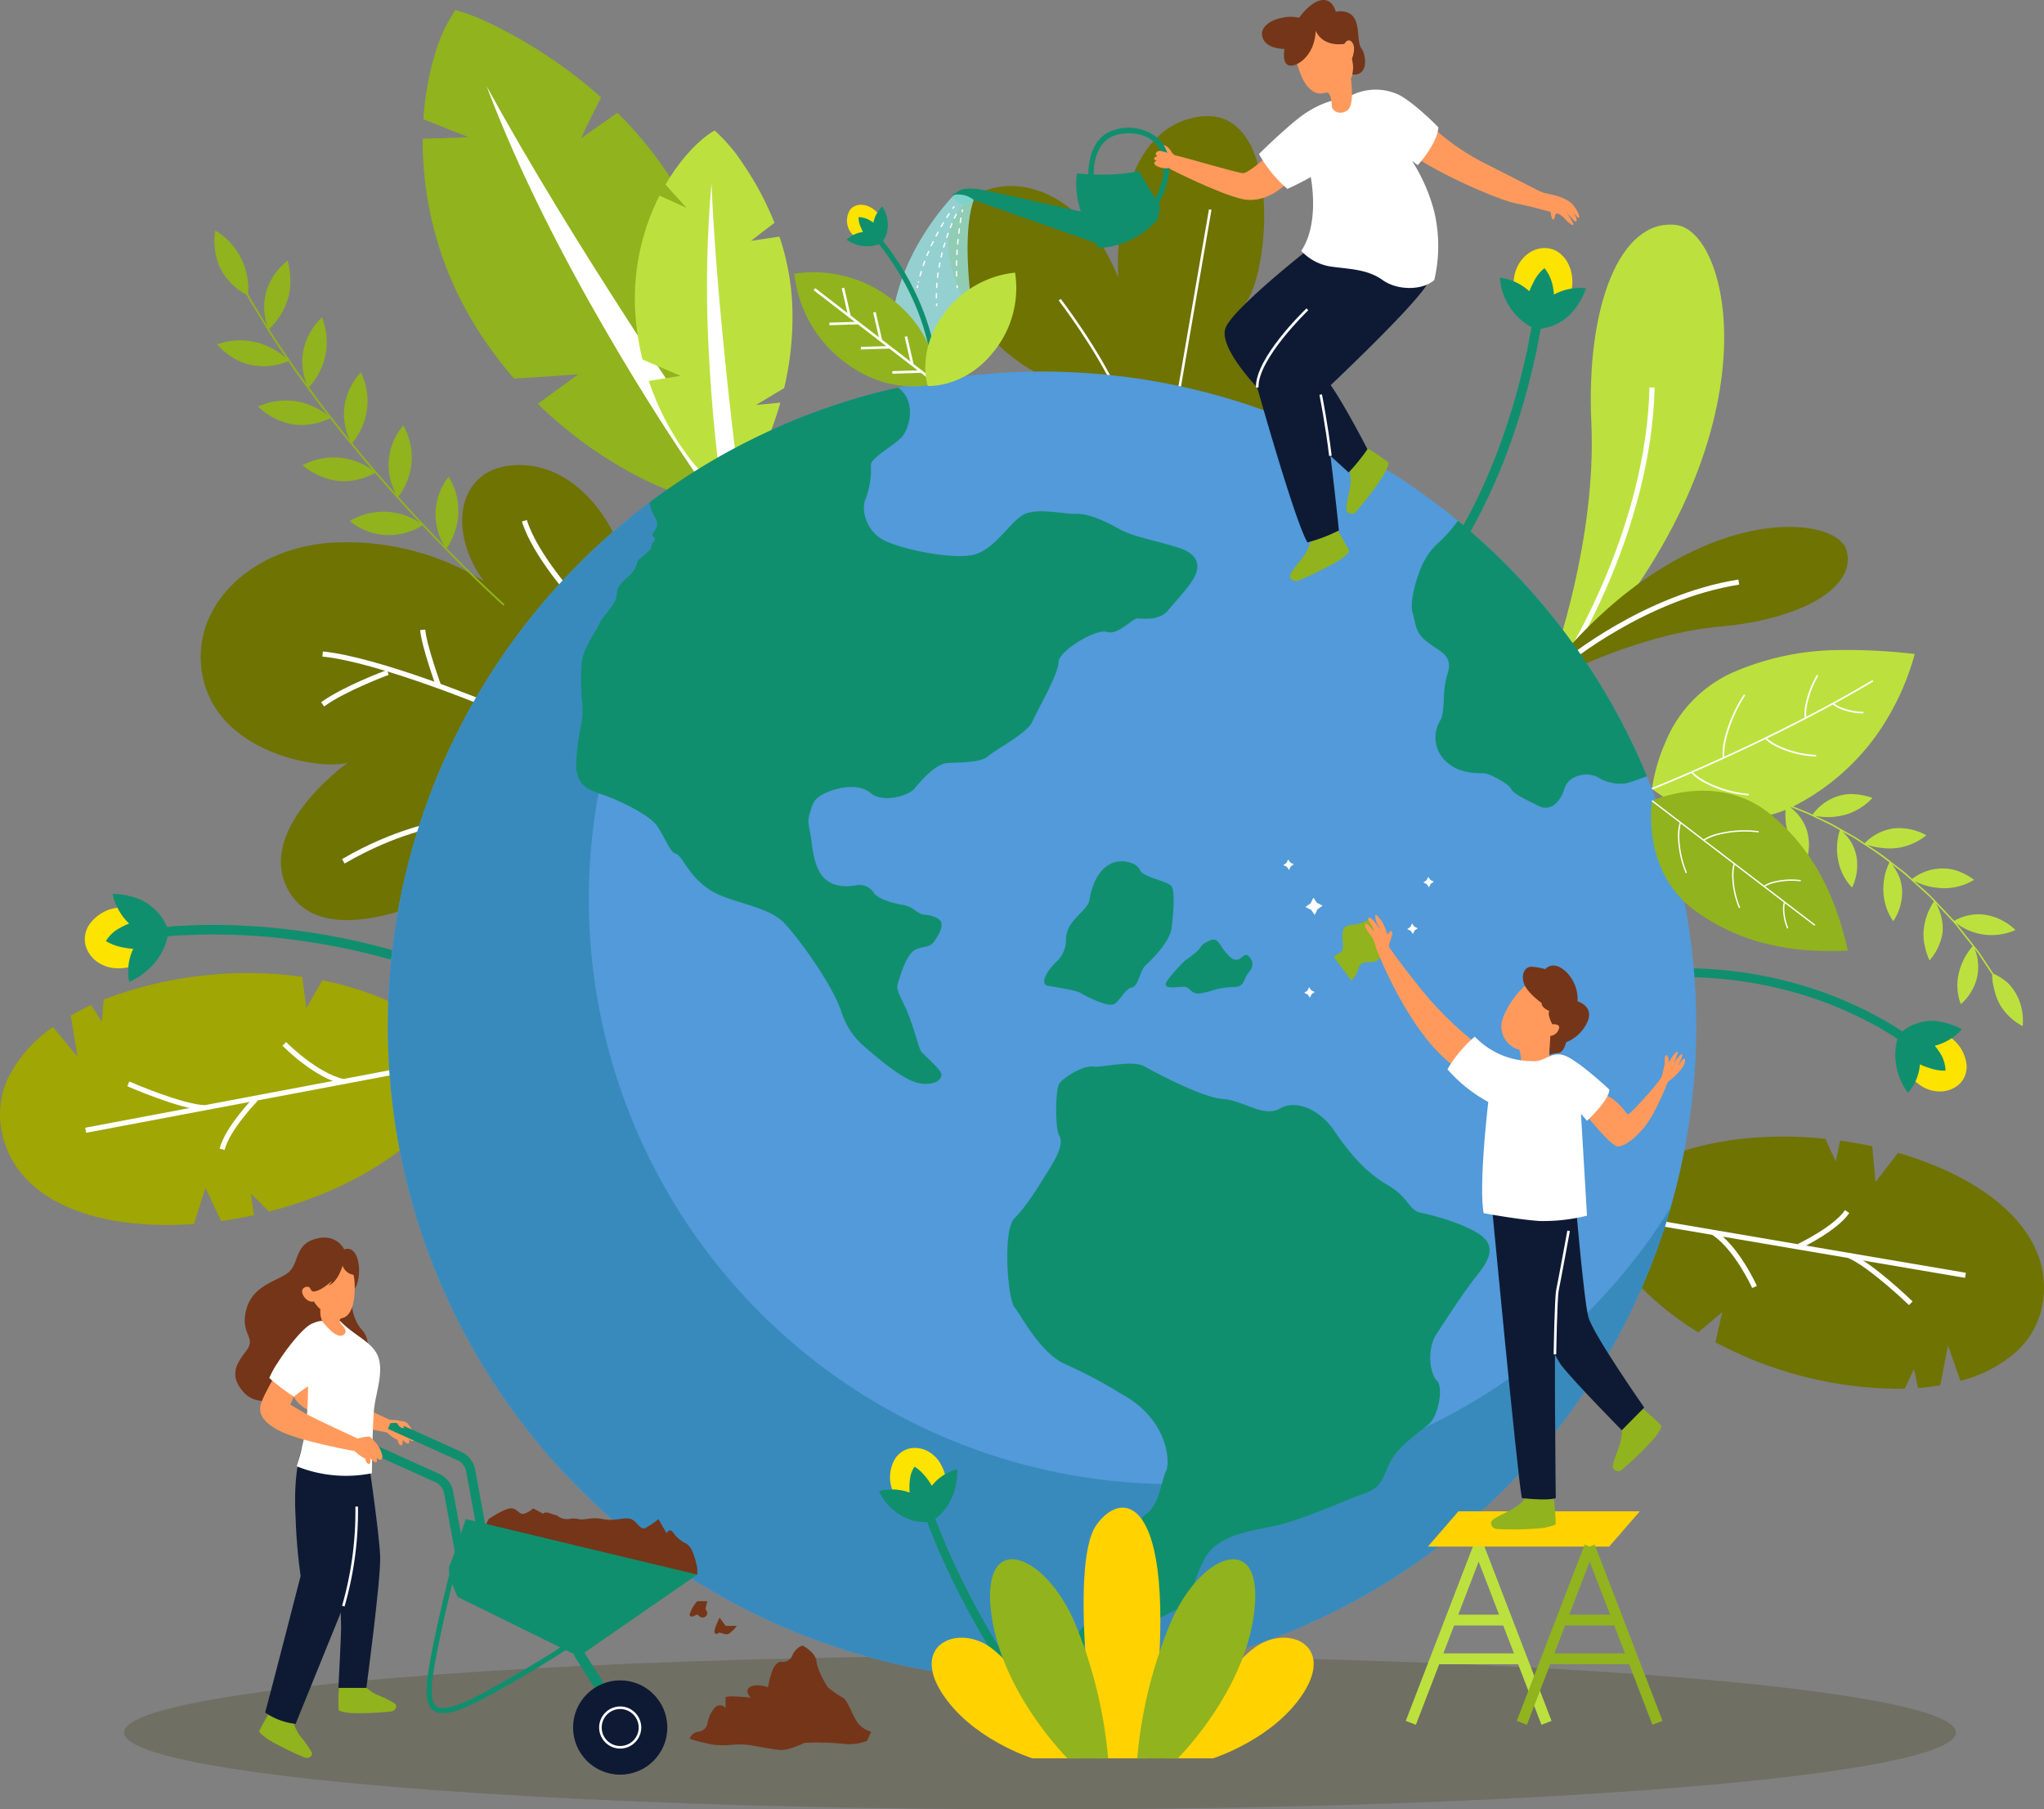 <svg xmlns="http://www.w3.org/2000/svg" width="378.765" height="335.191" viewBox="0 0 378.765 335.191">
  <rect x="0" y="0" width="378.765" height="335.191" fill="#808080" stroke="none"/>
  <g id="Grupo_57324" data-name="Grupo 57324" transform="translate(-69.71 -57.073)">
    <g id="Grupo_57289" data-name="Grupo 57289" transform="translate(380.584 236.47)">
      <g id="Grupo_57288" data-name="Grupo 57288">
        <path id="Trazado_120067" data-name="Trazado 120067" d="M322.232,204.428l-.115-1.648s.734-.05,1.967-.048c1.239-.014,3,.044,5.105.2A77.438,77.438,0,0,1,344.4,205.65a71.446,71.446,0,0,1,14.329,5.787,48.374,48.374,0,0,1,4.407,2.574l1.618,1.065-.926,1.367-1.579-1.038a46.792,46.792,0,0,0-4.3-2.511,69.848,69.848,0,0,0-14-5.656,75.835,75.835,0,0,0-14.883-2.657c-2.057-.155-3.776-.212-4.972-.2S322.232,204.428,322.232,204.428Z" transform="translate(-322.117 -202.73)" fill="#108f6e"/>
      </g>
      <path id="Trazado_120068" data-name="Trazado 120068" d="M358.548,221.728a6.216,6.216,0,0,1-2.283-3.734,5.186,5.186,0,0,1,.693-4.027,4.524,4.524,0,0,1,3.676-1.926,7.481,7.481,0,0,1,4.653,1.708,7.2,7.2,0,0,1,2.441,4.323,4.417,4.417,0,0,1-1.237,3.9,5.314,5.314,0,0,1-3.9,1.4A6.467,6.467,0,0,1,358.548,221.728Z" transform="translate(-314.236 -200.574)" fill="#fce300"/>
      <path id="Trazado_120069" data-name="Trazado 120069" d="M359.431,218.682a11.623,11.623,0,0,0,1.6.622,8.192,8.192,0,0,0,3.141.544,6.267,6.267,0,0,0-.943-3.153,12,12,0,0,0-1.048-1.456,10.17,10.17,0,0,0,3.717-1.826,7.583,7.583,0,0,0,1.291-1.238,13.191,13.191,0,0,0-5.021-1.526,8.4,8.4,0,0,0-3.671.589,7.8,7.8,0,0,0-2.934,1.942,9.69,9.69,0,0,0-.692,3.417,12.072,12.072,0,0,0,.426,3.419,10.693,10.693,0,0,0,1.944,3.94,9.216,9.216,0,0,0,2.192-5.274Z" transform="translate(-314.532 -200.902)" fill="#108f6e"/>
    </g>
    <ellipse id="Elipse_4460" data-name="Elipse 4460" cx="169.734" cy="14.241" rx="169.734" ry="14.241" transform="translate(92.687 363.782)" fill="#343508" opacity="0.23"/>
    <g id="Grupo_57291" data-name="Grupo 57291" transform="translate(85.418 222.674)">
      <g id="Grupo_57290" data-name="Grupo 57290" transform="translate(13.952 5.74)">
        <path id="Trazado_120070" data-name="Trazado 120070" d="M141.4,202.273l-.6,1.671s-.679-.245-1.919-.628-3.016-.909-5.175-1.457a128.123,128.123,0,0,0-16.048-3.029,118.3,118.3,0,0,0-16.292-.849c-2.221.112-4.078.124-5.366.266l-2.027.2-.177-1.767,2.067-.2c1.314-.145,3.2-.159,5.465-.272a120.142,120.142,0,0,1,16.548.862,129.9,129.9,0,0,1,16.274,3.07c2.191.557,4,1.086,5.264,1.483S141.4,202.273,141.4,202.273Z" transform="translate(-93.792 -196.189)" fill="#108f6e"/>
      </g>
      <path id="Trazado_120071" data-name="Trazado 120071" d="M88.133,193.686a7.863,7.863,0,0,1,5.2.815,5.079,5.079,0,0,1,2.464,3.743,5.3,5.3,0,0,1-1.442,4.131,6.87,6.87,0,0,1-4.153,2.346,9.331,9.331,0,0,1-2.467.07,6.638,6.638,0,0,1-2.227-.707,5.645,5.645,0,0,1-2.876-3.4,4.806,4.806,0,0,1,.945-4.3,7.174,7.174,0,0,1,1.919-1.692A6.916,6.916,0,0,1,88.133,193.686Z" transform="translate(-82.464 -191.058)" fill="#fce300"/>
      <path id="Trazado_120072" data-name="Trazado 120072" d="M89.947,197.027a12.944,12.944,0,0,0-1.738.826,6.567,6.567,0,0,0-2.563,2.414,9.148,9.148,0,0,0,3.234,1.191,12.45,12.45,0,0,0,1.833.241,9.464,9.464,0,0,0-.936,4.221,9.249,9.249,0,0,0,.182,1.9,11.961,11.961,0,0,0,3.972-2.721,10.894,10.894,0,0,0,2.208-3,10.233,10.233,0,0,0,1.09-3.6,8.5,8.5,0,0,0-1.782-3.319,10.168,10.168,0,0,0-3.122-2.467,13.787,13.787,0,0,0-5.422-1.186,8.268,8.268,0,0,0,.547,1.84A10.712,10.712,0,0,0,89.947,197.027Z" transform="translate(-81.727 -191.529)" fill="#108f6e"/>
    </g>
    <path id="Trazado_120073" data-name="Trazado 120073" d="M228.681,122.078s-13.749-6.8-16.154-21.756,21.46-20.623,31.353,4.125c0,0-1.793-26.81,14.533-29.732s13.69,29.7,8.735,34.871c0,0,6.859-4.968,13.584-.844s4.555,20.28-17.132,24.576S228.681,122.078,228.681,122.078Z" transform="translate(33.043 4.044)" fill="#6f7302"/>
    <path id="Trazado_120074" data-name="Trazado 120074" d="M239.807,119.855C236,111.433,229.073,102.42,229,102.33l.378-.292c.069.091,7.027,9.147,10.859,17.621Z" transform="translate(36.899 10.416)" fill="#fff"/>
    <rect id="Rectángulo_17097" data-name="Rectángulo 17097" width="33.459" height="0.476" transform="matrix(0.17, -0.985, 0.985, 0.17, 288.048, 128.818)" fill="#fff"/>
    <path id="Trazado_120075" data-name="Trazado 120075" d="M176.272,139.445s-5.666-12.422-17.346-12.419-13.374,12.339-6.542,21.5a48.473,48.473,0,0,0-27.334-7.162c-16.121.622-28.036,12.537-24.531,25.855s21.493,16.354,26.633,14.952c0,0-17.755,12.616-10.747,24.064s28.971,0,28.971,0Z" transform="translate(6.994 16.204)" fill="#6f7302"/>
    <path id="Trazado_120076" data-name="Trazado 120076" d="M148.457,165.3c-.2-.084-20.079-8.28-30.242-9.29l.094-.948c10.3,1.023,30.312,9.274,30.513,9.358Z" transform="translate(11.236 22.698)" fill="#fff"/>
    <path id="Trazado_120077" data-name="Trazado 120077" d="M118.588,164.6l-.564-.769c3.989-2.925,11.862-5.854,12.2-5.977l.33.893C130.47,158.776,122.469,161.751,118.588,164.6Z" transform="translate(11.191 23.344)" fill="#fff"/>
    <path id="Trazado_120078" data-name="Trazado 120078" d="M135.894,162.367c-.112-.308-2.738-7.562-2.97-10.512l.95-.075c.222,2.823,2.888,10.187,2.915,10.261Z" transform="translate(14.643 21.938)" fill="#fff"/>
    <path id="Trazado_120079" data-name="Trazado 120079" d="M121.649,188.426l-.48-.823c9.9-5.774,17.75-6.944,17.828-6.955l.134.943C139.055,181.6,131.373,182.753,121.649,188.426Z" transform="translate(11.92 28.625)" fill="#fff"/>
    <path id="Trazado_120080" data-name="Trazado 120080" d="M157.954,150.522c-.314-.34-7.7-8.4-9.718-14.955l.911-.28c1.952,6.347,9.431,14.506,9.507,14.589Z" transform="translate(18.19 18.118)" fill="#fff"/>
    <g id="Grupo_57292" data-name="Grupo 57292" transform="translate(69.71 237.344)">
      <path id="Trazado_120081" data-name="Trazado 120081" d="M126.486,209.941l-.783-5.81a74.744,74.744,0,0,0-36.771,4.212l-.35,4.116-1.979-3.1q-1.968.905-3.775,1.952l1.248,7.609-4.547-5.486a25.427,25.427,0,0,0-8.025,8.852,15.927,15.927,0,0,0-1.445,10.678,17.4,17.4,0,0,0,4.254,8.328,20.648,20.648,0,0,0,3.548,3.078,26.224,26.224,0,0,0,4.377,2.411c6.317,2.768,14.547,3.781,23.428,3.131l2.106-6.678,2.93,6.146c2.006-.291,4.045-.653,6.074-1.1l-.565-4,3.324,3.343q1.179-.3,2.351-.638c14.063-4.066,22.94-10.735,28.294-16.431a36.423,36.423,0,0,0,7.192-10.393s-8.078-11.409-27.942-15.391Z" transform="translate(-69.71 -203.44)" fill="#a0a603"/>
    </g>
    <rect id="Rectángulo_17098" data-name="Rectángulo 17098" width="66.546" height="0.953" transform="translate(85.503 265.994) rotate(-10.695)" fill="#fff"/>
    <path id="Trazado_120082" data-name="Trazado 120082" d="M103.145,225.094c-4.659-.271-13.9-4.3-14.286-4.471l.382-.873c.095.041,9.47,4.132,13.959,4.392Z" transform="translate(4.436 37.682)" fill="#fff"/>
    <path id="Trazado_120083" data-name="Trazado 120083" d="M103.676,231.875l-.924-.23c1-3.986,6.152-9.308,6.371-9.532l.682.665C109.754,222.831,104.611,228.141,103.676,231.875Z" transform="translate(7.654 38.23)" fill="#fff"/>
    <path id="Trazado_120084" data-name="Trazado 120084" d="M123.379,221.61c-5.348-1.224-10.937-6.886-11.172-7.126l.681-.666c.055.057,5.63,5.7,10.7,6.864Z" transform="translate(9.844 36.308)" fill="#fff"/>
    <g id="Grupo_57293" data-name="Grupo 57293" transform="translate(364.047 267.626)">
      <path id="Trazado_120085" data-name="Trazado 120085" d="M333.489,260.562l-1.253,5.579a72.9,72.9,0,0,0,35.07,8.607l1.714-3.648.76,3.51c1.405-.108,2.776-.275,4.115-.507l1.437-7.385,2.3,6.56a24.818,24.818,0,0,0,10.341-5.379,15.528,15.528,0,0,0,4.94-9.28,16.985,16.985,0,0,0-1.07-9.062,20.123,20.123,0,0,0-2.2-4.018,25.629,25.629,0,0,0-3.187-3.69c-4.842-4.672-12.028-8.387-20.375-10.8l-4.189,5.4-.6-6.615c-1.935-.415-3.922-.775-5.932-1.049l-.839,3.85-1.909-4.184c-.786-.081-1.575-.154-2.367-.212-14.243-1.046-24.627,2.048-31.455,5.446a35.517,35.517,0,0,0-10.1,7.071s3.526,13.175,20.35,23.549Z" transform="translate(-308.69 -228.026)" fill="#6f7302"/>
    </g>
    <rect id="Rectángulo_17099" data-name="Rectángulo 17099" width="0.954" height="64.926" transform="translate(369.835 282.923) rotate(-80.349)" fill="#fff"/>
    <path id="Trazado_120086" data-name="Trazado 120086" d="M359.049,255.191c-.071-.069-7.262-6.987-11.278-8.745l.381-.873c4.174,1.825,11.261,8.644,11.56,8.933Z" transform="translate(64.41 43.664)" fill="#fff"/>
    <path id="Trazado_120087" data-name="Trazado 120087" d="M340.657,246.2l-.41-.86c.066-.032,6.567-3.146,8.686-6.244l.787.538C347.456,242.948,340.933,246.071,340.657,246.2Z" transform="translate(62.667 42.164)" fill="#fff"/>
    <path id="Trazado_120088" data-name="Trazado 120088" d="M334.737,252.826c-.033-.07-3.218-7.12-7.464-9.9l.522-.8c4.481,2.936,7.677,10.011,7.81,10.311Z" transform="translate(59.662 42.866)" fill="#fff"/>
    <g id="Grupo_57294" data-name="Grupo 57294" transform="translate(330.209 343.229)">
      <rect id="Rectángulo_17100" data-name="Rectángulo 17100" width="34.986" height="2.008" transform="translate(0 32.651) rotate(-68.946)" fill="#bce13e"/>
    </g>
    <g id="Grupo_57295" data-name="Grupo 57295" transform="translate(342.778 343.229)">
      <rect id="Rectángulo_17101" data-name="Rectángulo 17101" width="2.008" height="34.986" transform="translate(0 0.721) rotate(-21.054)" fill="#bce13e"/>
    </g>
    <g id="Grupo_57296" data-name="Grupo 57296" transform="translate(338.475 356.199)">
      <rect id="Rectángulo_17102" data-name="Rectángulo 17102" width="10.861" height="2.007" fill="#bce13e"/>
    </g>
    <g id="Grupo_57297" data-name="Grupo 57297" transform="translate(335.978 363.376)">
      <rect id="Rectángulo_17103" data-name="Rectángulo 17103" width="15.739" height="2.007" fill="#bce13e"/>
    </g>
    <path id="Trazado_120089" data-name="Trazado 120089" d="M115.108,316.675a7.634,7.634,0,0,0,1.132,2.332,19.527,19.527,0,0,1,2.234,3.152c.153.612-.581,1.163-1.285.919a52.275,52.275,0,0,1-6.978-3.458c-1.193-.919-1.531-1.255-1.5-1.469a37.31,37.31,0,0,1,1.905-3.407C111.038,314.11,114.22,314.131,115.108,316.675Z" transform="translate(9.034 59.606)" fill="#91b31e"/>
    <path id="Trazado_120090" data-name="Trazado 120090" d="M125.576,310.9a7.631,7.631,0,0,0,2.109,1.506,19.614,19.614,0,0,1,3.469,1.7c.427.466.046,1.3-.69,1.421a52.241,52.241,0,0,1-7.783.3c-1.488-.236-1.945-.371-2.02-.574a37.173,37.173,0,0,1,.046-3.9C120.774,310.589,123.58,309.087,125.576,310.9Z" transform="translate(11.794 58.597)" fill="#91b31e"/>
    <path id="Trazado_120091" data-name="Trazado 120091" d="M125.808,274.578S128.262,291,128.365,295.3s-2.557,24.2-2.557,24.2h-5.183s.506-9.7.506-11.214-.506-14.755-.506-14.755l.506-18.427S124.161,273.246,125.808,274.578Z" transform="translate(11.794 50.271)" fill="#0e1a34"/>
    <path id="Trazado_120092" data-name="Trazado 120092" d="M116.369,275.131s-1.622,4.213-1.117,12.9a101,101,0,0,0,.922,10.708s-5.812,22.6-6.571,25.294a12.362,12.362,0,0,0,5.648,2.109s6.156-15.177,8.348-20.573a34.026,34.026,0,0,0,2.845-13.913c.021-4.721.527-17.454.527-17.454Z" transform="translate(9.241 50.295)" fill="#0e1a34"/>
    <path id="Trazado_120093" data-name="Trazado 120093" d="M121.635,302.192l-.456-.139a63.323,63.323,0,0,0,2.468-18.367l.477,0A63.778,63.778,0,0,1,121.635,302.192Z" transform="translate(11.922 52.492)" fill="#fff"/>
    <path id="Trazado_120094" data-name="Trazado 120094" d="M131.471,275.142s-10.684-1.845-14.554-3.988-3.393-4.048-2.857-5.418,2.2-4.286,2.2-4.286l3.786,2.708-.095.845-.647,1.474s1.235.783,3.1,1.818,9.455,4.516,9.455,4.516S133.705,274.334,131.471,275.142Z" transform="translate(10.19 47.342)" fill="#ff9a5c"/>
    <path id="Trazado_120095" data-name="Trazado 120095" d="M128.04,272.9a6.855,6.855,0,0,0,2.011,1.443c.084.722.5,1.027.734,1s.238-1.111.238-1.111c.208.5,1.027,1,1.138.693a1.812,1.812,0,0,0,0-.8s.334.443.584.443.555-.222.443-.777a5.362,5.362,0,0,0-.777-1.833c-.333-.443-.527-.888-1.249-1.054a11.864,11.864,0,0,0-1.806-.139,15.712,15.712,0,0,0-2.081,0Z" transform="translate(13.334 49.491)" fill="#ff9a5c"/>
    <path id="Trazado_120096" data-name="Trazado 120096" d="M125.3,245.416s-1.421-3.1-5.436-1.924-2.759,4.934-5.353,6.524-6.439,2.425-7.443,6.858,2.091,4.766,0,7.443-2.844,4.6-.585,7.36,6.235,1.924,8.72.585,13.36-6.439,13.36-6.439a4.042,4.042,0,0,0,0-5.52c-2.522-2.849-1.84-7.193-1.84-7.193s.92-.168,1.254-2.676S127.509,244.657,125.3,245.416Z" transform="translate(8.199 43.121)" fill="#753519"/>
    <path id="Trazado_120097" data-name="Trazado 120097" d="M282.218,74.589l1.4-1.015a42.892,42.892,0,0,0,12.669,9.835c7.863,3.963,10.559,5.476,11.274,5.605s4.093.716,5.263,2.21,1.3,2.339,1.04,2.4-1.559-1.819-1.559-1.819,1.3,1.676,1.17,2.3-.86-.442-1.121-.7-.913-1.017-.913-1.017a10.313,10.313,0,0,1,1.434,2.346c.053.548-.86-.156-1.564-.938s-1.485-1.147-1.668-.911-.261,1.2-.548,1.016-.339-.913-.469-1.434c-.463-.011-2.583-.773-6.4-1.536s-19.074-7.461-22.55-11.784S282.218,74.589,282.218,74.589Z" transform="translate(48.386 3.822)" fill="#ff9a5c"/>
    <g id="Grupo_57298" data-name="Grupo 57298" transform="translate(388.586 202.871)">
      <path id="Trazado_120098" data-name="Trazado 120098" d="M367.291,207.564h0a10.023,10.023,0,0,0,2.414-5.138,9.178,9.178,0,0,0-1.219-5.379l1.116,1.187c.66.721,1.584,1.644,2.434,2.632l3.239,4.088a11.733,11.733,0,0,0-2.606,5.2,9.67,9.67,0,0,0,.425,5.528h0a9.587,9.587,0,0,0,2.952-4.742,8.9,8.9,0,0,0,.243-2.734,7.6,7.6,0,0,0-.671-2.82l.564.712c.32.44.707,1.057,1.112,1.659l1.6,2.424a10.994,10.994,0,0,0,.435,2.936,10.05,10.05,0,0,0,1,2.632,10.387,10.387,0,0,0,4.217,3.994h0a10.133,10.133,0,0,0-1.1-5.758,9.121,9.121,0,0,0-1.728-2.312,11.051,11.051,0,0,0-2.594-1.641l-1-1.517-1.028-1.554-.58-.877-.671-.854-3.615-4.562a10.866,10.866,0,0,0,10.989,1.276h0a10.466,10.466,0,0,0-5.6-2.82,8.986,8.986,0,0,0-5.749,1.122l-3.583-3.813a32.975,32.975,0,0,0-2.6-2.484l-1.213-1.1a11.456,11.456,0,0,0,2.756,1.026,14.408,14.408,0,0,0,2.8.325,10.807,10.807,0,0,0,5.52-1.548h0a12.349,12.349,0,0,0-2.893-1.6,8.432,8.432,0,0,0-3-.509,9.269,9.269,0,0,0-5.588,1.936l-1.213-1.1-2.845-2.2a35.617,35.617,0,0,0-2.9-2.122l-1.366-.9a11.561,11.561,0,0,0,2.891.6,10.639,10.639,0,0,0,2.785-.028A11.078,11.078,0,0,0,366.7,184.4h0a10.307,10.307,0,0,0-6.153-1.271,9.349,9.349,0,0,0-5.271,2.734l-1.367-.9c-.824-.533-1.988-1.136-3.121-1.788l-1.676-.94-1.512-.724-1.476-.706a12.306,12.306,0,0,0,5.7-.256,11.1,11.1,0,0,0,4.893-3.078h0a12.641,12.641,0,0,0-3.274-.684,7.739,7.739,0,0,0-3.019.331,9.194,9.194,0,0,0-4.8,3.447l-.69-.329-1.866-.759c-1.531-.665-3.632-1.393-5.748-2.078-2.131-.637-4.284-1.195-5.925-1.5-1.634-.339-2.75-.446-2.75-.446l-.026.272s.772.081,1.927.289,2.683.549,4.2.934c1.505.43,3.016.842,4.117,1.254l1.852.633a11.8,11.8,0,0,0,.576,5.811,10.645,10.645,0,0,0,3.208,4.418h0a9.638,9.638,0,0,0,.059-5.605,8.647,8.647,0,0,0-3.327-4.43l1.51.613c.9.374,2.126.828,3.288,1.421,1.171.57,2.36,1.108,3.224,1.564l1.421.8a11.3,11.3,0,0,0-.27,5.79,9.88,9.88,0,0,0,2.531,4.861h0a9.525,9.525,0,0,0,.86-5.513,8.875,8.875,0,0,0-.856-2.611,9.675,9.675,0,0,0-1.783-2.256l1.421.8c.873.445,1.932,1.209,3.029,1.913a47.044,47.044,0,0,1,4.254,3.011,11.241,11.241,0,0,0-1.1,5.69,10.376,10.376,0,0,0,1.806,5.2h0a9.655,9.655,0,0,0,1.65-5.358,8.4,8.4,0,0,0-.47-2.71,10.064,10.064,0,0,0-1.446-2.483l1.291.994a32.436,32.436,0,0,1,2.724,2.327l2.66,2.4a11.352,11.352,0,0,1,.83.839l.307.328a11.465,11.465,0,0,0-1.923,5.521,9.153,9.153,0,0,0,.223,2.7A11.916,11.916,0,0,0,367.291,207.564Z" transform="translate(-328.614 -175.45)" fill="#bce13e"/>
    </g>
    <g id="Grupo_57299" data-name="Grupo 57299" transform="translate(109.456 99.779)">
      <path id="Trazado_120099" data-name="Trazado 120099" d="M121.9,107.837h0a11.879,11.879,0,0,0-3.383,5.813,10.8,10.8,0,0,0,.6,6.62l-1.143-1.57c-.7-.931-1.581-2.213-2.439-3.509l-2.386-3.545c-.333-.479-.585-.894-.76-1.186l-.278-.456a13,13,0,0,0,3.574-5.985,11.136,11.136,0,0,0,.345-3.286,12.739,12.739,0,0,0-.5-3.414h0a11.916,11.916,0,0,0-3.9,5.5,11.174,11.174,0,0,0,.132,6.621s-.9-1.477-1.807-2.953c-.446-.743-.916-1.471-1.229-2.038s-.517-.951-.517-.951a12.527,12.527,0,0,0-1.365-6.716,12.283,12.283,0,0,0-4.71-5.037h0a12.149,12.149,0,0,0,.893,6.946,11.678,11.678,0,0,0,4.9,4.967l.284.522c.177.335.436.81.785,1.36l2.484,4.063c.878,1.494,1.863,2.918,2.588,4l1.208,1.8a13.026,13.026,0,0,0-6.026-3.056,12.631,12.631,0,0,0-6.789.5h0a14.161,14.161,0,0,0,2.92,2.471,10.875,10.875,0,0,0,3.284,1.315,11.542,11.542,0,0,0,6.98-.682l1.09,1.612,2.52,3.46c1.8,2.541,3.747,4.971,3.747,4.971a13.219,13.219,0,0,0-3.011-1.764,11.594,11.594,0,0,0-3.176-.9,12.657,12.657,0,0,0-6.743,1.02h0a12.274,12.274,0,0,0,6.4,3.306,11.779,11.779,0,0,0,6.935-1.14l1.195,1.536c.7.931,1.7,2.127,2.691,3.327s1.982,2.4,2.724,3.3l1.275,1.469a12.192,12.192,0,0,0-12.985-.92h0a12.491,12.491,0,0,0,6.56,2.907,11.714,11.714,0,0,0,6.856-1.488L133,138.108c.759.888,1.786,2.057,2.839,3.2l2.876,3.169,1.334,1.416a12.144,12.144,0,0,0-13-.324h0a11.473,11.473,0,0,0,13.448.8l2.27,2.4c1.389,1.414,3.215,3.327,5.1,5.178,1.867,1.871,3.779,3.7,5.223,5.057s2.43,2.244,2.43,2.244l.216-.243s-2.767-2.505-5.435-5.119c-1.346-1.293-2.654-2.627-3.653-3.609l-1.634-1.666a12.47,12.47,0,0,0,2.166-6.62,12.076,12.076,0,0,0-1.817-6.625h0a11.257,11.257,0,0,0-.809,12.773s-2.179-2.218-4.3-4.5c-1.074-1.124-2.122-2.272-2.9-3.141l-1.3-1.44a12.006,12.006,0,0,0,.926-13.2h0a11.23,11.23,0,0,0-1.368,12.717l-1.3-1.447-2.8-3.229c-1.03-1.165-2.02-2.364-2.758-3.266l-1.237-1.5a12.591,12.591,0,0,0,2.747-6.39,11.889,11.889,0,0,0-1.168-6.726h0a11.872,11.872,0,0,0-2.983,6.019,11.1,11.1,0,0,0,.985,6.589l-1.237-1.5-2.63-3.37c-1.942-2.428-3.742-4.964-3.742-4.964a12.631,12.631,0,0,0,3.106-6.22A12.431,12.431,0,0,0,121.9,107.837Z" transform="translate(-101.981 -91.747)" fill="#91b31e"/>
    </g>
    <path id="Trazado_120100" data-name="Trazado 120100" d="M247.578,81.268a4.933,4.933,0,0,1-1.206-.973,3.347,3.347,0,0,0-.748-.989,2.643,2.643,0,0,0-1.181-.509,5.443,5.443,0,0,0,.964,1.947.478.478,0,0,0,.663-.068,6.415,6.415,0,0,0,.906,1.53S248.361,81.73,247.578,81.268Z" transform="translate(40.475 5.032)" fill="#ff9a5c"/>
    <circle id="Elipse_4461" data-name="Elipse 4461" cx="121.236" cy="121.236" r="121.236" transform="translate(141.576 125.905)" fill="#529ad9"/>
    <path id="Trazado_120101" data-name="Trazado 120101" d="M273.684,318.406a108.383,108.383,0,0,1-53.642-202.555A121.249,121.249,0,1,0,365.813,267.117,108.3,108.3,0,0,1,273.684,318.406Z" transform="translate(13.516 13.615)" fill="#398abc"/>
    <path id="Trazado_120102" data-name="Trazado 120102" d="M263.411,81.153s-2.894,2.6-3.864,2.6-10.61-2.887-12.43-3.27-1.724.191-2.442.67,1.54,1.929,1.54,1.929,8.61,4.391,13.061,5.444,8.012-2.556,8.012-2.556S268.455,81.291,263.411,81.153Z" transform="translate(40.496 5.395)" fill="#ff9a5c"/>
    <path id="Trazado_120103" data-name="Trazado 120103" d="M231.769,83.235s6.77.74,11.446-.45c0,0,2.9,4.863,3.992,6.658l-.477,2.319a15.673,15.673,0,0,1-10.921,5.311S230.722,90.042,231.769,83.235Z" transform="translate(37.506 5.956)" fill="#108f6e"/>
    <g id="Grupo_57300" data-name="Grupo 57300" transform="translate(271.376 80.755)">
      <path id="Trazado_120104" data-name="Trazado 120104" d="M241.97,92.947a5.59,5.59,0,0,1-2.485-.589l.48-.881a4.445,4.445,0,0,0,3.54.154c1.579-.68,2.761-2.44,3.516-5.231.858-3.176.43-5.715-1.24-7.337-1.948-1.893-5.048-2.069-7.257-1.4-4.524,1.365-4.063,7.717-4.058,7.782l-1,.083c-.006-.073-.535-7.225,4.768-8.825a8.554,8.554,0,0,1,8.246,1.643c1.358,1.32,2.723,3.834,1.51,8.32-.84,3.11-2.221,5.093-4.1,5.9A4.841,4.841,0,0,1,241.97,92.947Z" transform="translate(-233.448 -76.301)" fill="#108f6e"/>
    </g>
    <path id="Trazado_120105" data-name="Trazado 120105" d="M244.875,79.87s-.87-.335-1.218.257c-.361.616,1.092,1.1,2.32.978S246.1,80.088,244.875,79.87Z" transform="translate(40.28 5.259)" fill="#ff9a5c"/>
    <path id="Trazado_120106" data-name="Trazado 120106" d="M244.908,80.571a1.659,1.659,0,0,0-1.445.233c-.587.5,1.3,1.216,2.737,1.086S246.349,80.8,244.908,80.571Z" transform="translate(40.223 5.426)" fill="#ff9a5c"/>
    <path id="Trazado_120107" data-name="Trazado 120107" d="M267.592,139.088a8.545,8.545,0,0,1-1.267,2.609c-.925,1.267-2.329,2.843-2.5,3.529s.65,1.3,1.439,1.027a58.345,58.345,0,0,0,7.81-3.871c1.335-1.027,1.712-1.4,1.678-1.644a41.681,41.681,0,0,0-2.132-3.812C272.148,136.216,268.585,136.239,267.592,139.088Z" transform="translate(44.959 18.407)" fill="#91b31e"/>
    <path id="Trazado_120108" data-name="Trazado 120108" d="M244.74,81.235a1.3,1.3,0,0,0-1.278.278c-.522.539,1.148,1.272,2.429,1.133S246.564,81.327,244.74,81.235Z" transform="translate(40.225 5.582)" fill="#ff9a5c"/>
    <path id="Trazado_120109" data-name="Trazado 120109" d="M236.743,89.7s-18.648-4.211-19.337-4.216-3.01-.434-4.128,1.115a2.227,2.227,0,0,0,1.2,1.462c1.032.516,2.409-.509,2.409-.509l22.532,7.942A4.586,4.586,0,0,0,236.743,89.7Z" transform="translate(33.256 6.567)" fill="#108f6e"/>
    <path id="Trazado_120110" data-name="Trazado 120110" d="M215.185,88.275h0a1.674,1.674,0,0,1-.757-.17,2.465,2.465,0,0,1-1.333-1.633l-.042-.233.233-.044a4.326,4.326,0,0,1,.7-.052,4.879,4.879,0,0,1,3.1,1.056l.238.193-.245.182A3.7,3.7,0,0,1,215.185,88.275Zm-1.542-1.643a2.052,2.052,0,0,0,1,1.047,1.219,1.219,0,0,0,.544.119,2.853,2.853,0,0,0,1.34-.43,4.464,4.464,0,0,0-2.535-.749C213.856,86.62,213.739,86.626,213.643,86.632Z" transform="translate(33.204 6.734)" fill="#108f6e"/>
    <path id="Trazado_120111" data-name="Trazado 120111" d="M318.139,290.932h-33.6l5.67-6.532h33.6Z" transform="translate(49.762 52.658)" fill="#ffd200"/>
    <path id="Trazado_120112" data-name="Trazado 120112" d="M215.465,86.386S202.234,99.6,204,115.4h16.015s-3.955-19.533-.934-28.059A4.518,4.518,0,0,0,215.465,86.386Z" transform="translate(31.069 6.778)" fill="#9ae5e5" opacity="0.79"/>
    <path id="Trazado_120113" data-name="Trazado 120113" d="M268.58,95.247s-12.94,10.231-14.42,13.769S260,120.121,260,120.121s6.909,24.595,9.3,28.707a30.093,30.093,0,0,0,5.84-2.221s-2.3-22.21-3.373-25.171c0,0,16.785-15.7,19.662-20.352S270.577,93.631,268.58,95.247Z" transform="translate(42.68 8.736)" fill="#0e1a34"/>
    <path id="Trazado_120114" data-name="Trazado 120114" d="M272.914,128.818a8.555,8.555,0,0,1,.038,2.9c-.259,1.548-.807,3.587-.653,4.275a1.027,1.027,0,0,0,1.748.273,58.5,58.5,0,0,0,5.242-6.964c.733-1.517.9-2.024.762-2.222a41.225,41.225,0,0,0-3.616-2.45C275.7,124.207,272.523,125.826,272.914,128.818Z" transform="translate(46.921 15.634)" fill="#91b31e"/>
    <path id="Trazado_120115" data-name="Trazado 120115" d="M258.672,118.119c-.166-5.472,8.979-14.286,9.368-14.658l.329.345c-.094.09-9.38,9.037-9.22,14.3Z" transform="translate(43.77 10.745)" fill="#fff"/>
    <path id="Trazado_120116" data-name="Trazado 120116" d="M259.672,117.089l15.945,14.523a35.33,35.33,0,0,0,3.486-4.307s-5.808-11.319-8.213-13.622S259.672,117.089,259.672,117.089Z" transform="translate(44.003 12.987)" fill="#0e1a34"/>
    <path id="Trazado_120117" data-name="Trazado 120117" d="M300.238,282.8a8.55,8.55,0,0,1-2.253,1.825c-1.374.756-3.314,1.589-3.76,2.137s.038,1.455.868,1.541a58.563,58.563,0,0,0,8.714-.2c1.646-.365,2.146-.547,2.217-.778a41.378,41.378,0,0,0-.318-4.356C305.58,282.128,302.344,280.64,300.238,282.8Z" transform="translate(51.967 52.028)" fill="#91b31e"/>
    <g id="Grupo_57302" data-name="Grupo 57302" transform="translate(226.556 95.011)">
      <g id="Grupo_57301" data-name="Grupo 57301" transform="translate(5.609 6.143)">
        <path id="Trazado_120118" data-name="Trazado 120118" d="M212.729,116.738l-.967.027s-.009-.377-.095-1.075-.236-1.686-.482-2.866a43.17,43.17,0,0,0-2.806-8.392,47.539,47.539,0,0,0-4.362-7.719c-.654-1.02-1.307-1.795-1.729-2.361l-.676-.881.754-.608.689.9c.43.578,1.094,1.366,1.761,2.405a48.561,48.561,0,0,1,4.447,7.871,44.082,44.082,0,0,1,2.868,8.585c.252,1.213.419,2.234.5,2.96S212.729,116.738,212.729,116.738Z" transform="translate(-201.612 -92.863)" fill="#108f6e"/>
      </g>
      <path id="Trazado_120119" data-name="Trazado 120119" d="M202.639,89.183c1.424,1.6,1.487,3.781.169,4.834a3.734,3.734,0,0,1-4.976-5.342C198.979,87.436,201.135,87.661,202.639,89.183Z" transform="translate(-197.058 -87.876)" fill="#fce300"/>
      <path id="Trazado_120120" data-name="Trazado 120120" d="M202.048,91.133a6.259,6.259,0,0,0-.879-.558,4.148,4.148,0,0,0-1.867-.467,4.122,4.122,0,0,0,.405,1.828,7.959,7.959,0,0,0,.421.922,5.322,5.322,0,0,0-3.037,1.432,6.455,6.455,0,0,0,4.478,1.174,5.413,5.413,0,0,0,1.955-.567,4.764,4.764,0,0,0,1-1.813,6.107,6.107,0,0,0-.824-4.955A5.749,5.749,0,0,0,202.048,91.133Z" transform="translate(-197.05 -87.817)" fill="#108f6e"/>
    </g>
    <path id="Trazado_120121" data-name="Trazado 120121" d="M314.04,272.745a8.551,8.551,0,0,1-.4,2.873c-.487,1.492-1.334,3.424-1.285,4.128a1.026,1.026,0,0,0,1.686.532,58.358,58.358,0,0,0,6.226-6.1c.952-1.39,1.193-1.866,1.086-2.083a41.352,41.352,0,0,0-3.21-2.963C317.48,268.6,314.1,269.729,314.04,272.745Z" transform="translate(56.206 49.092)" fill="#91b31e"/>
    <g id="Grupo_57303" data-name="Grupo 57303" transform="translate(216.912 107.495)">
      <path id="Trazado_120122" data-name="Trazado 120122" d="M189.227,98.3a23.468,23.468,0,0,0,9.215,16.29c8.838,6.811,17.152,4.027,17.152,4.027s.573-8.748-8.267-15.559A23.468,23.468,0,0,0,189.227,98.3Z" transform="translate(-189.227 -98.012)" fill="#91b31e"/>
      <rect id="Rectángulo_17104" data-name="Rectángulo 17104" width="0.477" height="28.613" transform="translate(3.557 3.332) rotate(-52.384)" fill="#fff"/>
      <rect id="Rectángulo_17105" data-name="Rectángulo 17105" width="5.361" height="0.477" transform="matrix(1, -0.031, 0.031, 1, 6.482, 9.351)" fill="#fff"/>
      <rect id="Rectángulo_17106" data-name="Rectángulo 17106" width="0.477" height="5.361" transform="translate(8.775 2.985) rotate(-12.947)" fill="#fff"/>
      <rect id="Rectángulo_17107" data-name="Rectángulo 17107" width="5.361" height="0.477" transform="translate(12.314 13.845) rotate(-1.794)" fill="#fff"/>
      <rect id="Rectángulo_17108" data-name="Rectángulo 17108" width="0.477" height="5.361" transform="translate(14.607 7.479) rotate(-12.942)" fill="#fff"/>
      <rect id="Rectángulo_17109" data-name="Rectángulo 17109" width="5.361" height="0.477" transform="translate(18.145 18.338) rotate(-1.784)" fill="#fff"/>
      <rect id="Rectángulo_17110" data-name="Rectángulo 17110" width="0.477" height="5.361" transform="matrix(0.975, -0.224, 0.224, 0.975, 20.438, 11.972)" fill="#fff"/>
    </g>
    <path id="Trazado_120123" data-name="Trazado 120123" d="M225.563,98.079a18.69,18.69,0,0,0-12.973,7.339c-5.425,7.04-3.208,13.66-3.208,13.66s6.967.457,12.392-6.583A18.689,18.689,0,0,0,225.563,98.079Z" transform="translate(32.249 9.499)" fill="#bce13e"/>
    <g id="Grupo_57306" data-name="Grupo 57306" transform="translate(148.041 58.951)">
      <g id="Grupo_57304" data-name="Grupo 57304">
        <path id="Trazado_120124" data-name="Trazado 120124" d="M185.213,123.675l4.991-8.013a88.528,88.528,0,0,0-8.775-22.348,71.194,71.194,0,0,0-12.048-15.7l-6.74,4.737s.887-1.92,1.835-3.824l1.883-3.782A90.262,90.262,0,0,0,150.974,63.75c-2.436-1.34-4.569-2.465-6.554-3.335a31.149,31.149,0,0,0-5.067-1.817,28.433,28.433,0,0,0-3.609,7.634,42.616,42.616,0,0,0-1.442,5.749,56.41,56.41,0,0,0-.87,6.817l4.213,1.7,4.185,1.636-4.25.164-4.27.121a65.093,65.093,0,0,0,9.04,33.508,67.1,67.1,0,0,0,3.816,5.8c1.323,1.818,2.671,3.539,4.068,5.125l5.946-.367,5.928-.408-7.469,5.45a78.463,78.463,0,0,0,16.669,12.441c2.265,1.26,4.149,2.143,5.472,2.724s2.089.862,2.089.862l6.99-4.842,6.988-4.842s.042-.441.044-1.31-.01-2.123-.1-3.723a92.376,92.376,0,0,0-1.654-12.977Z" transform="translate(-133.309 -58.598)" fill="#91b31e"/>
      </g>
      <g id="Grupo_57305" data-name="Grupo 57305" transform="translate(11.834 14.071)">
        <path id="Trazado_120125" data-name="Trazado 120125" d="M185.8,138.569c-2.636-3.856-9.126-13.4-17.072-25.754-7.965-12.35-17.408-27.491-25.813-42.792,6.162,16.357,14.563,32.351,21.979,45.136,7.41,12.818,13.866,22.458,16.572,26.412l2.168-1.5Z" transform="translate(-142.917 -70.023)" fill="#fff"/>
      </g>
    </g>
    <g id="Grupo_57309" data-name="Grupo 57309" transform="translate(187.35 81.256)">
      <g id="Grupo_57307" data-name="Grupo 57307" transform="translate(0 0)">
        <path id="Trazado_120126" data-name="Trazado 120126" d="M187.672,127.56l5.22-3.137a56.835,56.835,0,0,0,1.5-15.457,45.9,45.9,0,0,0-2.373-12.608l-5.263.786,2.169-1.682,2.173-1.653a55.956,55.956,0,0,0-5.763-10.836,30.914,30.914,0,0,0-5.316-6.264c-2.233,1.2-5.972,4.612-9.11,10.011l1.953,2.171,1.956,2.133-2.506-1.117L169.8,88.762a42.243,42.243,0,0,0-4.487,21.81,48.45,48.45,0,0,0,1.335,8.557l7.046,3.027-5.888.939a51.056,51.056,0,0,0,5.911,12.021c.927,1.387,1.749,2.449,2.336,3.17s.943,1.108.943,1.108l5.436-.713,5.436-.713a29.888,29.888,0,0,0,1.455-2.907,59.379,59.379,0,0,0,2.868-7.945Z" transform="translate(-165.225 -76.708)" fill="#bce13e"/>
      </g>
      <g id="Grupo_57308" data-name="Grupo 57308" transform="translate(13.383 9.796)">
        <path id="Trazado_120127" data-name="Trazado 120127" d="M181.6,136.617c-.377-2.99-1.28-10.381-2.228-19.808s-1.962-20.9-2.466-32.147a220.212,220.212,0,0,0-.425,32.371c.5,9.53,1.36,16.963,1.746,20.026l1.686-.22Z" transform="translate(-176.091 -84.662)" fill="#fff"/>
      </g>
    </g>
    <path id="Trazado_120128" data-name="Trazado 120128" d="M303.43,171.475s8.029-22.31,7.025-43.94,5.353-37.87,15.723-36.608,19.4,40.4-20.072,82.89Z" transform="translate(54.139 7.826)" fill="#bce13e"/>
    <path id="Trazado_120129" data-name="Trazado 120129" d="M306.4,164.989l-.808-.507c.147-.232,14.575-23.484,15.134-49.135l.952.021C321.112,141.289,306.546,164.755,306.4,164.989Z" transform="translate(54.639 13.499)" fill="#fff"/>
    <path id="Trazado_120130" data-name="Trazado 120130" d="M305.244,163.6s14.4-7.5,29.161-8.817,25.2-7.124,23.384-14.042S328.591,131.3,303.409,162Z" transform="translate(54.134 18.357)" fill="#6f7302"/>
    <path id="Trazado_120131" data-name="Trazado 120131" d="M305.621,159.952l-.611-.732c.145-.122,14.754-12.194,32.326-14.974l.149.941C320.179,147.925,305.765,159.831,305.621,159.952Z" transform="translate(54.505 20.193)" fill="#fff"/>
    <g id="Grupo_57310" data-name="Grupo 57310" transform="translate(375.784 177.469)">
      <path id="Trazado_120132" data-name="Trazado 120132" d="M366.947,155.591a107.5,107.5,0,0,0-15.274-.714,49.99,49.99,0,0,0-18.721,4.257,24.159,24.159,0,0,0-12.229,12.861,32.694,32.694,0,0,0-2.458,8.565,26.823,26.823,0,0,0,7.928,4.239,23.355,23.355,0,0,0,18.6-1.154,42.547,42.547,0,0,0,15.535-13.7A47.786,47.786,0,0,0,366.947,155.591Z" transform="translate(-318.21 -154.825)" fill="#bce13e"/>
      <path id="Trazado_120133" data-name="Trazado 120133" d="M318.33,179.642l-.11-.275s2.644-1.057,6.566-2.753,9.118-4.031,14.245-6.514,10.181-5.114,13.914-7.189c1.875-1.022,3.412-1.92,4.486-2.552l1.69-.988.153.254-1.694.989c-1.075.633-2.613,1.532-4.492,2.556-3.738,2.078-8.793,4.72-13.929,7.2s-10.331,4.824-14.256,6.52S318.33,179.642,318.33,179.642Z" transform="translate(-318.22 -153.772)" fill="#fff"/>
      <path id="Trazado_120134" data-name="Trazado 120134" d="M341.266,166.619a7.129,7.129,0,0,1,.068-2.237,17.409,17.409,0,0,1,2.179-5.8l.251.149a17.179,17.179,0,0,0-2.128,5.694,9.024,9.024,0,0,0-.119,1.576,3.969,3.969,0,0,0,.042.563Z" transform="translate(-312.894 -153.955)" fill="#fff"/>
      <path id="Trazado_120135" data-name="Trazado 120135" d="M335.267,168.219l.219-.2a4.539,4.539,0,0,0,.509.442,10.044,10.044,0,0,0,1.6.989,18.206,18.206,0,0,0,7.153,1.776l-.025.3a18.547,18.547,0,0,1-7.27-1.8A7.911,7.911,0,0,1,335.267,168.219Z" transform="translate(-314.271 -151.769)" fill="#fff"/>
      <path id="Trazado_120136" data-name="Trazado 120136" d="M324.135,173.324l.228-.19a5.192,5.192,0,0,0,.563.532,11.618,11.618,0,0,0,1.786,1.211,21.053,21.053,0,0,0,8.105,2.375l-.036.3a21.362,21.362,0,0,1-8.219-2.4A8.99,8.99,0,0,1,324.135,173.324Z" transform="translate(-316.85 -150.584)" fill="#fff"/>
      <path id="Trazado_120137" data-name="Trazado 120137" d="M328.915,173.306a10.462,10.462,0,0,1,.267-3.32,26.4,26.4,0,0,1,3.662-8.468l.245.161a26.068,26.068,0,0,0-3.605,8.383,13.487,13.487,0,0,0-.3,2.352,6.16,6.16,0,0,0,.022.851Z" transform="translate(-315.751 -153.275)" fill="#fff"/>
      <path id="Trazado_120138" data-name="Trazado 120138" d="M345.416,163.015l.209-.211a4.751,4.751,0,0,0,1.28.78,11.132,11.132,0,0,0,4.253.86l-.01.3a11.461,11.461,0,0,1-4.383-.889A4.741,4.741,0,0,1,345.416,163.015Z" transform="translate(-311.92 -152.977)" fill="#fff"/>
    </g>
    <g id="Grupo_57311" data-name="Grupo 57311" transform="translate(375.648 203.558)">
      <path id="Trazado_120139" data-name="Trazado 120139" d="M354.589,205.605c-1.585-6.922-4.753-17.471-14.484-25.35s-21.8-2.389-21.8-2.389-2.168,13.06,8.071,20.446S347.577,205.957,354.589,205.605Z" transform="translate(-318.109 -176.008)" fill="#91b31e"/>
      <path id="Trazado_120140" data-name="Trazado 120140" d="M318.2,177.633l.15-.2,30.187,23.075-.148.2Z" transform="translate(-318.087 -175.677)" fill="#fff"/>
      <path id="Trazado_120141" data-name="Trazado 120141" d="M335.056,190.537a5.642,5.642,0,0,1,1.707-.744,13.721,13.721,0,0,1,5.184-.331l-.026.246a13.448,13.448,0,0,0-5.083.33,7.3,7.3,0,0,0-1.227.463,3.237,3.237,0,0,0-.41.234Z" transform="translate(-314.184 -172.914)" fill="#fff"/>
      <path id="Trazado_120142" data-name="Trazado 120142" d="M330.622,186.954l.23.089a3.875,3.875,0,0,0-.138.547,8.672,8.672,0,0,0-.143,1.563,16.211,16.211,0,0,0,1.246,5.98l-.23.09a16.455,16.455,0,0,1-1.272-6.072A6.751,6.751,0,0,1,330.622,186.954Z" transform="translate(-315.282 -173.472)" fill="#fff"/>
      <path id="Trazado_120143" data-name="Trazado 120143" d="M322.521,180.755l.232.089a4.533,4.533,0,0,0-.161.626,9.888,9.888,0,0,0-.168,1.79,18.454,18.454,0,0,0,1.415,6.845l-.23.089a18.7,18.7,0,0,1-1.445-6.932A7.7,7.7,0,0,1,322.521,180.755Z" transform="translate(-317.17 -174.908)" fill="#fff"/>
      <path id="Trazado_120144" data-name="Trazado 120144" d="M325.968,183.695a8.493,8.493,0,0,1,2.551-1.1,20.606,20.606,0,0,1,7.737-.48l-.026.245a20.348,20.348,0,0,0-7.65.489,10.967,10.967,0,0,0-1.849.695,4.778,4.778,0,0,0-.617.351Z" transform="translate(-316.289 -174.628)" fill="#fff"/>
      <path id="Trazado_120145" data-name="Trazado 120145" d="M338.151,192.727l.229.089a4.09,4.09,0,0,0-.16,1.244,9.615,9.615,0,0,0,.74,3.524l-.229.091a9.884,9.884,0,0,1-.762-3.63A4.1,4.1,0,0,1,338.151,192.727Z" transform="translate(-313.509 -172.135)" fill="#fff"/>
    </g>
    <path id="Trazado_120146" data-name="Trazado 120146" d="M120.368,255.9s-.342-.482-2.3.393-6.483,6.844-7.822,10.035a33.013,33.013,0,0,0,4.529,3.447,23.533,23.533,0,0,1,2.609-1.9,55.64,55.64,0,0,1-.653,9.262,54.9,54.9,0,0,1-1.424,5.558,24.527,24.527,0,0,0,13.927,1.286s.1-8.284.361-11.475,1.749-6.741.926-9.725-4.343-4.1-7.189-7.015Z" transform="translate(9.39 46.025)" fill="#fff"/>
    <path id="Trazado_120147" data-name="Trazado 120147" d="M124.865,250.716a8.261,8.261,0,0,0-1.524-4.157c-1.386-1.733-4.434-1.109-5.682,1.524a8.951,8.951,0,0,0-.993,3.909.925.925,0,0,0-1.2.036c-.93.633.478,2.865,1.893,2.479a4.924,4.924,0,0,0,1.2,1.441,4.263,4.263,0,0,0,.367,2.282c1.317,1.592,2.864,3.167,3.9,2.474s-.208-1.663-.554-2.217a.58.58,0,0,1,.094-.844C125.49,257.228,124.865,250.716,124.865,250.716Z" transform="translate(10.53 43.667)" fill="#ff9a5c"/>
    <path id="Trazado_120148" data-name="Trazado 120148" d="M122.5,248s-.809,3.036-2.617,3.7a3.7,3.7,0,0,0,.661-.875s-2.315,2.16-3.6,1.955c0,0-.824-.36-1.081-3.242s2.779-4.529,2.779-4.529h3.449l2.418,2.78.25,1.955A2.6,2.6,0,0,1,122.5,248Z" transform="translate(10.688 43.535)" fill="#753519"/>
    <path id="Trazado_120149" data-name="Trazado 120149" d="M126.619,277.95s-10.684-1.845-14.554-3.988-3.393-4.048-2.857-5.418,2.2-4.286,2.2-4.286l3.786,2.708-.1.845-.647,1.474s1.235.783,3.1,1.818,9.455,4.516,9.455,4.516S128.854,277.142,126.619,277.95Z" transform="translate(9.066 47.992)" fill="#ff9a5c"/>
    <g id="Grupo_57312" data-name="Grupo 57312" transform="translate(137.509 324.299)">
      <path id="Trazado_120150" data-name="Trazado 120150" d="M141.415,295.213l-2.162-11.75a2.807,2.807,0,0,0-1.6-2.048l-12.892-5.82.7-1.554,12.892,5.819a4.511,4.511,0,0,1,2.579,3.293l2.163,11.749Z" transform="translate(-124.758 -274.041)" fill="#108f6e"/>
    </g>
    <path id="Trazado_120151" data-name="Trazado 120151" d="M143.475,285.94s2.622-1.787,3.933-1.974,1.686,1.224,2.622.987a4.145,4.145,0,0,0,1.686-1l1.873,1s.187-.52,1.5,0,.563-.042,1.312.52a3.148,3.148,0,0,0,1.873.477,3.739,3.739,0,0,1,1.872,0c.937.273,2.335-.457,4.5,0s4.121-.461,5.244,0,1.686,2.1,2.622,1.652a16.819,16.819,0,0,0,2.435-1.652l1.5,2.622s.562-1.209,1.31,0a6.283,6.283,0,0,0,2.435,1.958,3.708,3.708,0,0,1,.937,1.148,14.571,14.571,0,0,1,1.012,3.435v1.123L153.963,295.1l-11.8-6.541Z" transform="translate(16.783 52.553)" fill="#753519"/>
    <g id="Grupo_57313" data-name="Grupo 57313" transform="translate(141.586 320.222)">
      <path id="Trazado_120152" data-name="Trazado 120152" d="M144.725,291.9l-2.162-11.75a2.805,2.805,0,0,0-1.6-2.048l-12.892-5.819.7-1.554,12.892,5.819a4.508,4.508,0,0,1,2.579,3.292l2.163,11.751Z" transform="translate(-128.068 -270.731)" fill="#108f6e"/>
    </g>
    <path id="Trazado_120153" data-name="Trazado 120153" d="M140.37,285.565s-2.383,7.4-3.01,8.656,1.505,5.77,1.505,5.77l22.455,11.04,21.954-15.18Z" transform="translate(15.644 52.928)" fill="#108f6e"/>
    <path id="Trazado_120154" data-name="Trazado 120154" d="M136.953,319.832a3.016,3.016,0,0,1-1.7-.448c-1.134-.741-1.536-2.319-1.3-5.114.457-5.486,4.269-20.715,4.43-21.36l.925.233c-.039.158-3.955,15.8-4.406,21.206-.2,2.371.081,3.718.876,4.237,1.2.782,3.986-.026,8.525-2.477,8.527-4.6,14.893-8.8,14.957-8.843l.526.8c-.064.042-6.464,4.261-15.031,8.886C141.136,318.9,138.653,319.832,136.953,319.832Z" transform="translate(14.866 54.629)" fill="#108f6e"/>
    <path id="Trazado_120155" data-name="Trazado 120155" d="M174.9,297.912a6.294,6.294,0,0,0-1.423,2.435c-.076.937,1.423,0,1.423,0s.749,1.02,1.5.416,0-1.33,0-1.33l.334-1.521Z" transform="translate(24.036 55.788)" fill="#753519"/>
    <g id="Grupo_57315" data-name="Grupo 57315" transform="translate(232.598 325.305)">
      <g id="Grupo_57314" data-name="Grupo 57314" transform="translate(8.545 12.096)">
        <path id="Trazado_120156" data-name="Trazado 120156" d="M231.206,322.327l-1.272.985-1.126-1.515c-.7-.968-1.7-2.351-2.839-4.047-2.3-3.381-5.22-7.987-7.875-12.747-2.673-4.754-5.05-9.67-6.688-13.422-.775-1.9-1.419-3.477-1.871-4.583l-.634-1.77,1.514-.548s.227.633.624,1.742c.446,1.091,1.081,2.651,1.845,4.521,1.618,3.7,3.968,8.566,6.614,13.273s5.525,9.282,7.8,12.629c1.129,1.681,2.116,3.048,2.807,4Z" transform="translate(-208.901 -284.679)" fill="#108f6e"/>
      </g>
      <path id="Trazado_120157" data-name="Trazado 120157" d="M213.706,279.453a6.63,6.63,0,0,1-.223,4.348,4.828,4.828,0,0,1-2.817,2.822,4.585,4.585,0,0,1-4.008-.532,6.751,6.751,0,0,1-2.748-3.865,8.039,8.039,0,0,1-.269-1.269,7.35,7.35,0,0,1,.006-1.255,6.507,6.507,0,0,1,.595-2.237,4.391,4.391,0,0,1,3.106-2.522,5.066,5.066,0,0,1,3.917.943,6.026,6.026,0,0,1,1.478,1.525,6.325,6.325,0,0,1,.531.964A6.517,6.517,0,0,1,213.706,279.453Z" transform="translate(-201.579 -274.858)" fill="#fce300"/>
      <path id="Trazado_120158" data-name="Trazado 120158" d="M211.745,281.23a11.455,11.455,0,0,0-.924-1.4,10.31,10.31,0,0,0-1.038-1.165,5.177,5.177,0,0,0-1.253-.974,5.129,5.129,0,0,0-.675,1.488,8.514,8.514,0,0,0-.232,1.562,11.645,11.645,0,0,0,.014,1.743,9.551,9.551,0,0,0-3.961-.551,7.618,7.618,0,0,0-1.713.3,9.863,9.863,0,0,0,6.345,5.439,7.76,7.76,0,0,0,3.4.159,9.155,9.155,0,0,0,2.527-2.308,11.165,11.165,0,0,0,2.185-7.382,8.416,8.416,0,0,0-1.618.621A8.705,8.705,0,0,0,211.745,281.23Z" transform="translate(-201.963 -274.202)" fill="#108f6e"/>
    </g>
    <path id="Trazado_120159" data-name="Trazado 120159" d="M178.158,300.382s-1.123,2.2-.936,2.764.936,0,.936,0,1.125.5,1.686.25a6.594,6.594,0,0,0,1.5-1.472h-2.072Z" transform="translate(24.899 56.36)" fill="#753519"/>
    <path id="Trazado_120160" data-name="Trazado 120160" d="M184.824,314.241s-4.7-.5-4.693,0,0,1.937,0,1.937a1.3,1.3,0,0,0-2.07,0,6.218,6.218,0,0,0-1.333,3.061,1.937,1.937,0,0,1-1.627,1.309,1.935,1.935,0,0,0-1.626,1.313,30.683,30.683,0,0,0,4.585,1.125,15.419,15.419,0,0,0,3.2,0,14.716,14.716,0,0,1,3.558.083c1.686.292,3.559.666,5.246.854s4.681-1.31,4.681-1.31a52.917,52.917,0,0,1,7.3.187,8.843,8.843,0,0,0,4.308-.563l.749-1.687a4.65,4.65,0,0,1-2.435-1.57c-.936-1.237-2.059-4.491-2.809-4.737a16.972,16.972,0,0,1-2.809-1.944s-1.873-2.891-2.061-4.717-2.622-3-2.622-3a3.322,3.322,0,0,0-1.872,1.861,1.9,1.9,0,0,1-2.21,1.138s-.975.161-1.537,1.79a17.751,17.751,0,0,0-.749,2.928s-2.248-.76-3.372,0S184.824,314.241,184.824,314.241Z" transform="translate(24.036 57.332)" fill="#753519"/>
    <rect id="Rectángulo_17111" data-name="Rectángulo 17111" width="1.906" height="7.822" transform="matrix(0.843, -0.538, 0.538, 0.843, 176.025, 363.693)" fill="#108f6e"/>
    <g id="Grupo_57316" data-name="Grupo 57316" transform="translate(350.781 343.229)">
      <rect id="Rectángulo_17112" data-name="Rectángulo 17112" width="34.987" height="2.008" transform="translate(0 32.651) rotate(-68.947)" fill="#91b31e"/>
    </g>
    <g id="Grupo_57317" data-name="Grupo 57317" transform="translate(363.35 343.229)">
      <rect id="Rectángulo_17113" data-name="Rectángulo 17113" width="2.008" height="34.986" transform="translate(0 0.721) rotate(-21.054)" fill="#91b31e"/>
    </g>
    <g id="Grupo_57318" data-name="Grupo 57318" transform="translate(359.047 356.199)">
      <rect id="Rectángulo_17114" data-name="Rectángulo 17114" width="10.86" height="2.007" fill="#91b31e"/>
    </g>
    <g id="Grupo_57319" data-name="Grupo 57319" transform="translate(356.55 363.376)">
      <rect id="Rectángulo_17115" data-name="Rectángulo 17115" width="15.74" height="2.007" fill="#91b31e"/>
    </g>
    <path id="Trazado_120161" data-name="Trazado 120161" d="M299.467,205.959a15.9,15.9,0,0,0-3.553,5.4,4.453,4.453,0,0,0,3.027,5.988,25.985,25.985,0,0,1,.526,4.014,10.967,10.967,0,0,0,3.027.394,8.275,8.275,0,0,0,1.974-.526v-4.212a10.972,10.972,0,0,0,2.565-3.421c.592-1.644,1.12-5.658-.789-7.632S300.518,204.795,299.467,205.959Z" transform="translate(52.331 34.211)" fill="#ff9a5c"/>
    <path id="Trazado_120162" data-name="Trazado 120162" d="M276.744,195.354s-.07.3-1.588.765-2.6.036-3.034,1.264.432,3.612-.506,4.117a4.265,4.265,0,0,0-1.228.867s2.382,3.035,3.178,4.335a4.688,4.688,0,0,0,1.446-2.384c.361-1.517,2.828-.788,3.394-1.3a11.42,11.42,0,0,0,1.169-1.3S278.764,196.433,276.744,195.354Z" transform="translate(46.485 32.031)" fill="#91b31e"/>
    <path id="Trazado_120163" data-name="Trazado 120163" d="M302.318,209.248s-2.647-1.846-3.263-3.571.123-3.314,1.632-3.135a14.541,14.541,0,0,1,2.308.426s1.405-1.786,3.842.493a7.15,7.15,0,0,1,2.13,5.478s3.078.862,1.846,3.755a7.306,7.306,0,0,1-3.976,3.833s-.394,1.876-1.441,1.976a6.687,6.687,0,0,0-1.67.349l.192-3.51a1.838,1.838,0,0,0,1.54-1.17c.554-1.169-1.17-.984-1.17-.984s-.984-1.786-.553-2.462C303.734,210.726,302.194,210.11,302.318,209.248Z" transform="translate(53.075 33.641)" fill="#753519"/>
    <path id="Trazado_120164" data-name="Trazado 120164" d="M294.794,217.8a63.294,63.294,0,0,1-8.756-8.655c-4.024-4.936-6.488-8.469-6.488-8.469a10.036,10.036,0,0,0-.822-3.777,5.669,5.669,0,0,0-1.4-2.053c-.494-.658-.49.533.132,1.692l.622,1.16s-1.612-2.574-2.206-2.489.113.934.424,1.386a3.561,3.561,0,0,1,.425,1.244s-1.16-1.781-1.556-1.471.424,1.387,1.075,2.234.762,2.178,1.159,2.884c0,0,5.6,14.523,13.573,20.763S294.794,217.8,294.794,217.8Z" transform="translate(47.57 31.871)" fill="#ff9a5c"/>
    <path id="Trazado_120165" data-name="Trazado 120165" d="M278.688,200.313a8.886,8.886,0,0,1,.243-1.044c.068-.1.286-.887.45-1.378s-.073-.966-.346-.729a3,3,0,0,0-.874,1.639A5.183,5.183,0,0,0,278.688,200.313Z" transform="translate(48.285 32.435)" fill="#ff9a5c"/>
    <path id="Trazado_120166" data-name="Trazado 120166" d="M308.8,227.7s3.572,4.332,4.938,5.015,4.968-2.319,6.828-5.767a51.946,51.946,0,0,0,2.82-6.065s2.415-1.75,3.1-3.42c0,0,.248-.746,0-.913s-.958,1.044-1.335,1.505c0,0,1.087-1.882.92-2.3s-1.714,1.756-1.714,1.756,1.213-2.217.794-2.259-1.589,1.966-1.589,1.966-.042-1.381-.459-1.3-.293,1.631-.293,1.631-.419,1.924-.669,2.552-5.52,6.648-6.189,6.816c0,0-2.133-3.011-4.1-3.6S308.8,227.7,308.8,227.7Z" transform="translate(55.382 36.641)" fill="#ff9a5c"/>
    <path id="Trazado_120167" data-name="Trazado 120167" d="M293.962,236.547s4.946,52.42,5.811,56.834c0,0,4.688.565,6.284,0,0,0-.351-31.918,0-35.2s3.181-20.033,2.163-22.3S293.962,236.547,293.962,236.547Z" transform="translate(51.945 41.221)" fill="#0e1a34"/>
    <path id="Trazado_120168" data-name="Trazado 120168" d="M308.252,235.607s1.76,20.969,2.634,24.18,10.352,16.776,10.352,16.776l-4.158,4.2s-8.6-8.715-11.092-11.884-6.79-16.412-6.79-16.412S301.687,232.325,308.252,235.607Z" transform="translate(53.158 41.272)" fill="#0e1a34"/>
    <path id="Trazado_120169" data-name="Trazado 120169" d="M267.915,145.007c-4.826-1.5-8.321-1.968-11.15-3.563s-5.657-2.775-7.821-2.685-6.656-1.089-9.319,0-5.481,6.573-9.562,7.575-14.333-1.16-17.195-2.99-3.675-5.492-2.852-7.322a15.433,15.433,0,0,0,.989-6.292c-.166-1.2,4.159-3.543,5.657-5.115s2.914-6.693-.629-9.255a120.7,120.7,0,0,0-46.066,21.3,7.427,7.427,0,0,0,1.1,2.854c1,1.664-.6,2.663-.551,3.162s.942.442.164,1.386.014.777-.714,1.443a21.375,21.375,0,0,1-1.894,1.664c-.5.333-.333,1.331-1.331,2.5s-2.829,2.163-2.829,3.993-2.829,4.327-3.162,5.326-3.162,4.826-3.328,7.321a43.922,43.922,0,0,0,0,6.657,15.674,15.674,0,0,1-.124,4.992,38.8,38.8,0,0,0-.874,6.822c-.166,3.328,1.165,4.826,4.327,5.824s9.144,3.828,10.646,5.991,2.334,4.826,3.5,5.158,2.164,3.828,5.991,6.491,10.983,3,14.144,6.408,8.986,11.717,10.484,16.3,3.994,6.27,6.657,8.5,5.989,4.731,8.486,4.9,3.514-.881,3.421-1.771-3.255-3.555-3.754-4.22-1.5-5.158-3-8.32-1.664-3.291-1.165-4.807,1.5-4.84,3-5.674,2.663-.225,3.66-1.695,1.351-2.3,1.259-3.215-1.591-1.487-3.089-1.618-2-1.462-3.993-1.8-4.826-1.164-5.492-2.329a3.141,3.141,0,0,0-3.162-1.331c-1,.166-3.994.666-5.991-1.331s-2.163-5.824-2.5-7.821-.666-2.662-.168-4.159.5-2.673,2.829-3.749,6.157-1.919,8.487,0,6.988.42,7.987-.744,3.827-4.659,6.157-4.827,6.157,0,7.655-1.33,7.156-4.138,8.153-6.4,4.826-8.806,4.826-10.939,6.99-6.295,8.986-5.629,4.659-2.5,5.658-2.5,3.993.5,5.658-1.5,2.994-3.338,4.326-5.247S272.741,146.5,267.915,145.007Z" transform="translate(20.083 13.501)" fill="#108f6e"/>
    <path id="Trazado_120170" data-name="Trazado 120170" d="M242.517,278.314a88.266,88.266,0,0,0-10.378-5.52c-4.768-2.006-8.28-9.11-9.535-10.576s-2.258-14.262,0-16.521,4.532-6.021,6.406-9.033,2.627-5.018,1.875-6.273-.753-8.378,0-9.583,4.516-3.463,6.273-3.212,7.276-1.293,9.534-.02,10.789,5.785,14.553,6.039,7.527,3.515,10.538,1.759,7.429.251,9.987,4.015,5.568,7.592,9.833,10.069,3.894,4.734,6.338,5.236,7.9,1.992,10.859,4.015,1.988,4.516-.454,7.527-5.478,7.778-7.472,10.789-1.267,7.527,0,8.782.264,6.524-1.493,8.029-5.519,4.014-7.025,6.774-1.36,4.807-4.819,6.041S276.3,301.4,271.53,302.527s-8.782,1.4-12.043,4.147-3.722,10.225-6.791,11.507-12.278,7.045-15.791,6.672-3.508-1.074-1.5-3.609,7.078-7,9.937-11.065-.907-8,1.6-9.644,2.947-6.54,3.732-7.982S251.246,283.1,242.517,278.314Z" transform="translate(35.105 37.061)" fill="#108f6e"/>
    <path id="Trazado_120171" data-name="Trazado 120171" d="M300.505,185.058c.5,1.022,3.178,2.194,5.185,3.2s3.893-.541,4.706-3.2,4.327-3.159,6.167-2.155a8.012,8.012,0,0,0,5.185,1.17c1.322-.33,3.883-1.314,3.949-1.34A121.569,121.569,0,0,0,290.674,135.4a26.167,26.167,0,0,1-3.551,4.018,12.562,12.562,0,0,0-3.28,4.677c-.567,1.17-2.239,6.189-1.57,8.363s.39,3.68,2.871,5.52,4.689,2.464,3.585,5.832-.267,6.966-1.439,8.763a6.035,6.035,0,0,0,1.439,7.652c2.743,2.341,6.255,1.84,7.092,2.006S300,184.034,300.505,185.058Z" transform="translate(49.202 18.144)" fill="#108f6e"/>
    <path id="Trazado_120172" data-name="Trazado 120172" d="M230.853,201.354a5.593,5.593,0,0,1-1.674,3.8c-1.673,1.505-3.345,4.181-1.673,4.516s5.185.828,6.023,1.334,5.185,2.848,6.355,2.011,2.008-2.844,3.179-3.01,1.505-3.133,2.509-4.075,4.516-4.289,4.85-6.965.67-6.69,0-7.694-5.353-1.673-5.854-3.011-3.484-2.341-5.757-1-3.276,4.349-3.61,6.524S230.685,197.55,230.853,201.354Z" transform="translate(36.391 30.01)" fill="#108f6e"/>
    <g id="Grupo_57321" data-name="Grupo 57321" transform="translate(337.786 103.017)">
      <g id="Grupo_57320" data-name="Grupo 57320" transform="translate(0 13.453)">
        <path id="Trazado_120173" data-name="Trazado 120173" d="M288.746,149.182l-1.378-1.036s.411-.543,1.086-1.6,1.606-2.584,2.636-4.477A106.513,106.513,0,0,0,297.5,127.6a126.543,126.543,0,0,0,4.413-15.226c.528-2.1.792-3.887,1.047-5.124l.369-1.95,1.7.292s-.135.718-.373,1.973c-.259,1.253-.526,3.061-1.06,5.188a127.861,127.861,0,0,1-4.473,15.43A108.215,108.215,0,0,1,292.6,142.89c-1.052,1.934-2,3.508-2.7,4.59C289.211,148.564,288.746,149.182,288.746,149.182Z" transform="translate(-287.368 -105.299)" fill="#108f6e"/>
      </g>
      <path id="Trazado_120174" data-name="Trazado 120174" d="M308.3,101.516c-.512,3.715-3.372,6.3-6.331,5.783s-4.961-3.691-4.487-7.093c.34-3.423,3.054-6.026,6.056-5.817S308.676,97.79,308.3,101.516Z" transform="translate(-285.041 -94.376)" fill="#fce300"/>
      <path id="Trazado_120175" data-name="Trazado 120175" d="M305.384,102.312a11.029,11.029,0,0,0-.266-1.828,7.391,7.391,0,0,0-1.479-3.077,7.383,7.383,0,0,0-2.053,2.646,14,14,0,0,0-.756,1.649,9.583,9.583,0,0,0-5.451-2.511,11.35,11.35,0,0,0,3.61,7.535,9.39,9.39,0,0,0,3.066,1.947,8.638,8.638,0,0,0,3.586-.8c1.988-.884,4.28-2.79,5.707-6.744A10.109,10.109,0,0,0,305.384,102.312Z" transform="translate(-285.513 -93.674)" fill="#108f6e"/>
    </g>
    <path id="Trazado_120176" data-name="Trazado 120176" d="M272.548,72.642a17.04,17.04,0,0,0-4.268,1.941c-2.823,1.632-9.158,7.9-9.158,7.9a24.342,24.342,0,0,0,5.269,6.461,47.19,47.19,0,0,0,4.328-2.195s1.756,8.468-1.756,13.674a9.388,9.388,0,0,0,5.332,2.886c3.324.5,6.837.438,9.723,2.509s7.589,1.882,9.6,0a27.6,27.6,0,0,0,0-12.608,32.211,32.211,0,0,0-4.14-9.471l1.067.815s3.638-3.951,3.825-7.025c0,0-4.2-4.328-7.212-5.959a10.051,10.051,0,0,0-8.8,0A11.058,11.058,0,0,1,272.548,72.642Z" transform="translate(43.875 3.122)" fill="#fff"/>
    <path id="Trazado_120177" data-name="Trazado 120177" d="M264.72,67c.03.278.745,3.727,2.423,5.4s2.981.652,3.447.839.745,1.49.745,2.421,1.49,1.863,2.888.839.652-5.776.652-5.776a5.747,5.747,0,0,0,.2-3.727s.714-1.77.212-2.795-1.249-.745-1.621,0c0,0-1.77-3.26-4.378-2.7S264.348,63.459,264.72,67Z" transform="translate(45.163 1.011)" fill="#ff9a5c"/>
    <path id="Trazado_120178" data-name="Trazado 120178" d="M278.014,66.054c-.839-1.118-.28-4.007-1.368-5.683s-3.383-1.118-3.383-1.118-.559-2.515-2.7-2.143-4.1,3.261-4.1,3.261a6.965,6.965,0,0,0-3.168,0c-2.049.372-4.378,1.77-3.54,3.819s4.005,1.934,4.005,1.934-.837,4.029,2.1,2.912c.087-.033.161-.079.243-.118a8.912,8.912,0,0,1-.2-.908,4.364,4.364,0,0,1,2.493-4.8h0a8.7,8.7,0,0,1,2.073-.7c2.609-.559,4.378,2.7,4.378,2.7.373-.745,1.118-1.025,1.621,0s-.212,2.795-.212,2.795a6.026,6.026,0,0,1,.078,2.839,1.81,1.81,0,0,0,.313.049C279.378,70.9,278.853,67.173,278.014,66.054Z" transform="translate(43.981)" fill="#753519"/>
    <path id="Trazado_120179" data-name="Trazado 120179" d="M265.135,68.348s3.21-1.357,3.438-6.159c0,0,.987,2.994,5.3,2.457,0,0-.34-4-3.9-5s-6.159,4.927-6.159,4.927A4.14,4.14,0,0,0,265.135,68.348Z" transform="translate(44.951 0.569)" fill="#753519"/>
    <path id="Trazado_120180" data-name="Trazado 120180" d="M270.024,127.816c-.672-5.646-1.788-11.279-1.8-11.336l.468-.094c.011.057,1.129,5.709,1.8,11.372Z" transform="translate(45.984 13.739)" fill="#fff"/>
    <path id="Trazado_120181" data-name="Trazado 120181" d="M128.4,270.64a13.367,13.367,0,0,1,1.548.116c.553.1.909.881,1.067,1.195s-.533.282-.878-.156-.418-.549-.418-.549a1.925,1.925,0,0,0-.822,0c-.3.11-.661-.241-.722-.489S128.4,270.64,128.4,270.64Z" transform="translate(13.54 49.462)" fill="#ff9a5c"/>
    <path id="Trazado_120182" data-name="Trazado 120182" d="M123.188,275.71a6.873,6.873,0,0,0,2.011,1.443c.084.722.5,1.027.734,1s.238-1.111.238-1.111c.208.5,1.028,1,1.139.695a1.817,1.817,0,0,0,0-.805s.333.443.583.443.555-.222.445-.777a5.386,5.386,0,0,0-.777-1.833c-.334-.443-.528-.888-1.25-1.054a12.026,12.026,0,0,0-1.8-.139,15.722,15.722,0,0,0-2.083,0Z" transform="translate(12.21 50.141)" fill="#ff9a5c"/>
    <path id="Trazado_120183" data-name="Trazado 120183" d="M123.278,274.076v-.448a9.393,9.393,0,0,1,2.431-.473c.4.142.782.709,1.005.921S123.278,274.076,123.278,274.076Z" transform="translate(12.408 50.048)" fill="#ff9a5c"/>
    <circle id="Elipse_4462" data-name="Elipse 4462" cx="8.732" cy="8.732" r="8.732" transform="translate(175.903 368.376)" fill="#0e1a34"/>
    <path id="Trazado_120184" data-name="Trazado 120184" d="M163.754,321.552a3.9,3.9,0,1,1,3.9-3.9A3.905,3.905,0,0,1,163.754,321.552Zm0-7.324a3.424,3.424,0,1,0,3.424,3.424A3.428,3.428,0,0,0,163.754,314.228Z" transform="translate(20.881 59.457)" fill="#fff"/>
    <path id="Trazado_120185" data-name="Trazado 120185" d="M248.755,202.238A26.35,26.35,0,0,0,245.4,206c-1.382,1.968,2.368.982,3.356,1.179s1.184,1.622,3.158,1.107a11.074,11.074,0,0,0,1.974-.515,15.018,15.018,0,0,1,4.147-.592c1.776-.2,1.426-1.488,2.391-2.62s1.01-2.118,0-3.106-1.6,1.974-3.575,0-1.909-3.67-3.718-2.822-1.34,1.147-2.168,1.886S248.755,202.238,248.755,202.238Z" transform="translate(40.626 32.738)" fill="#108f6e"/>
    <path id="Trazado_120186" data-name="Trazado 120186" d="M303.177,217.539A14.7,14.7,0,0,1,292.553,213a23.246,23.246,0,0,0-5.067,6.053,27.55,27.55,0,0,0,7.567,6.053s-1.818,15.295-.856,20.6c0,0,6.384,1.185,10.331,1.448a33.513,33.513,0,0,0,8.817-.988l-1.118-18.885,1.118,1.315s4.08-3.75,4.146-5.79c0,0-5.818-5.462-8.338-6.317S305.629,217.735,303.177,217.539Z" transform="translate(50.445 36.118)" fill="#fff"/>
    <path id="Trazado_120187" data-name="Trazado 120187" d="M303.941,265.105l-.477-.007c.007-.431.176-10.535.475-11.93.292-1.37,2.047-10.9,2.065-11l.469.086c-.018.1-1.775,9.638-2.069,11.015C304.116,254.616,303.942,265,303.941,265.105Z" transform="translate(54.146 42.875)" fill="#fff"/>
    <path id="Trazado_120188" data-name="Trazado 120188" d="M244.852,330.293h-9.739s-5.334-35.7,0-43.235S251.628,282.085,244.852,330.293Z" transform="translate(37.765 52.53)" fill="#ffd200"/>
    <path id="Trazado_120189" data-name="Trazado 120189" d="M237.247,325.762h-8.693s-11.4-3.557-16.864-12.25,2.639-12.379,8.566-8.66S237.247,325.762,237.247,325.762Z" transform="translate(32.47 57.061)" fill="#ffd200"/>
    <path id="Trazado_120190" data-name="Trazado 120190" d="M238.373,328.5h-5.334s-12.645-12.486-14.225-27.581,10.471-10.193,15.806,3.063a84.923,84.923,0,0,1,5.928,24.518Z" transform="translate(34.505 54.327)" fill="#91b31e"/>
    <path id="Trazado_120191" data-name="Trazado 120191" d="M245.142,325.762h8.693s11.4-3.557,16.865-12.25-2.639-12.379-8.567-8.66S245.142,325.762,245.142,325.762Z" transform="translate(40.637 57.061)" fill="#ffd200"/>
    <path id="Trazado_120192" data-name="Trazado 120192" d="M242.984,328.5h5.334s12.645-12.486,14.225-27.581-10.471-10.193-15.806,3.063a84.9,84.9,0,0,0-5.927,24.518Z" transform="translate(39.634 54.327)" fill="#91b31e"/>
    <path id="Trazado_120193" data-name="Trazado 120193" d="M267.074,193.149l.516-1.054.671.963,1.054.516-.963.671-.516,1.054-.671-.963-1.054-.516Z" transform="translate(45.494 31.276)" fill="#fff"/>
    <path id="Trazado_120194" data-name="Trazado 120194" d="M282.023,196.614l.314-.641.408.586.641.314-.586.408-.314.641-.408-.586-.641-.314Z" transform="translate(49.044 32.175)" fill="#fff"/>
    <path id="Trazado_120195" data-name="Trazado 120195" d="M284.446,189.6l.314-.641.408.586.641.314-.586.408-.314.641-.408-.586-.641-.314Z" transform="translate(49.605 30.551)" fill="#fff"/>
    <path id="Trazado_120196" data-name="Trazado 120196" d="M263.38,186.988l.314-.641.408.586.641.314-.586.408-.314.641-.408-.586-.641-.314Z" transform="translate(44.726 29.945)" fill="#fff"/>
    <path id="Trazado_120197" data-name="Trazado 120197" d="M266.524,206.2l.314-.641.408.586.641.314-.586.408-.314.641-.408-.586-.641-.314Z" transform="translate(45.454 34.395)" fill="#fff"/>
    <g id="Grupo_57322" data-name="Grupo 57322" transform="translate(239.562 95.253)">
      <path id="Trazado_120198" data-name="Trazado 120198" d="M213.154,88.615l-.193-.138c.188-.265.3-.405.3-.405l.19.144S213.339,88.356,213.154,88.615Z" transform="translate(-206.379 -88.072)" fill="#fff"/>
      <path id="Trazado_120199" data-name="Trazado 120199" d="M208.018,102.023l-.233-.052.048-.211.232.055C208.049,101.884,208.034,101.953,208.018,102.023Zm.289-1.168-.23-.063q.131-.484.277-.958l.228.07C208.486,100.219,208.393,100.535,208.307,100.856Zm.579-1.894-.225-.076q.161-.477.335-.94l.223.083Q209.047,98.49,208.886,98.961Zm.691-1.857-.22-.089c.126-.313.255-.62.385-.921l.219.1Q209.765,96.639,209.577,97.1Zm.789-1.82-.217-.1c.142-.307.286-.607.43-.9l.214.106C210.651,94.68,210.507,94.978,210.367,95.284Zm.876-1.78-.212-.11q.236-.454.47-.879l.208.115Q211.476,93.051,211.242,93.5Zm.952-1.74-.206-.119c.174-.3.342-.587.506-.858l.2.123C212.535,91.179,212.368,91.463,212.194,91.764Zm1.027-1.7-.2-.128c.2-.31.379-.59.544-.836l.2.132C213.6,89.48,213.417,89.758,213.221,90.066Z" transform="translate(-207.578 -87.833)" fill="#fff"/>
      <path id="Trazado_120200" data-name="Trazado 120200" d="M207.851,100.51l-.234-.043c.031-.165.062-.33.095-.5l.234.048C207.913,100.184,207.881,100.348,207.851,100.51Z" transform="translate(-207.617 -85.316)" fill="#fff"/>
    </g>
    <g id="Grupo_57323" data-name="Grupo 57323" transform="translate(246.83 95.861)">
      <path id="Trazado_120201" data-name="Trazado 120201" d="M214.588,89.1l-.234-.043c.06-.318.1-.491.1-.491l.234.049S214.647,88.786,214.588,89.1Z" transform="translate(-213.324 -88.566)" fill="#fff"/>
      <path id="Trazado_120202" data-name="Trazado 120202" d="M213.536,100.717c-.01-.333-.016-.666-.018-1h.239c0,.329.009.66.018.991Zm.224-1.99-.238,0c0-.335.014-.666.025-1l.239.009C213.774,98.063,213.766,98.394,213.761,98.726Zm.07-1.983-.238-.012c.018-.336.039-.669.063-1l.238.017C213.87,96.078,213.849,96.41,213.831,96.744Zm.142-1.98-.236-.021c.03-.339.062-.67.095-.991l.238.025C214.034,94.1,214,94.426,213.972,94.763Zm.207-1.974-.236-.028q.061-.517.126-.989l.236.032Q214.24,92.273,214.179,92.789Zm.265-1.967-.235-.036c.054-.362.107-.692.156-.984l.235.038C214.551,90.132,214.5,90.461,214.444,90.822Z" transform="translate(-213.518 -88.28)" fill="#fff"/>
      <path id="Trazado_120203" data-name="Trazado 120203" d="M213.645,100.5c-.015-.166-.028-.334-.041-.5l.236-.018c.014.166.027.333.042.5Z" transform="translate(-213.498 -85.922)" fill="#fff"/>
    </g>
    <path id="Trazado_120204" data-name="Trazado 120204" d="M210.557,106.341q-.018-.246-.03-.491l.238-.011c.009.161.018.323.028.485Zm-.06-1.447c0-.128,0-.256,0-.383,0-.192,0-.384.006-.574l.238,0c0,.19,0,.379,0,.57,0,.127,0,.252,0,.379Zm.277-1.9-.238-.012q.026-.482.066-.955l.238.02Q210.8,102.514,210.774,102.992Zm.161-1.892-.236-.028q.055-.478.124-.948l.235.034C211.014,100.469,210.972,100.783,210.935,101.1Zm.275-1.879-.235-.042q.085-.479.179-.94l.234.047C211.324,98.593,211.266,98.9,211.21,99.221Zm.378-1.863-.232-.053q.109-.475.228-.93l.23.059C211.737,96.735,211.66,97.043,211.588,97.357Zm.475-1.841-.229-.065q.135-.471.273-.916l.228.07C212.243,94.9,212.153,95.2,212.063,95.516Zm.565-1.815-.225-.076c.106-.315.213-.616.318-.9l.223.083C212.84,93.089,212.734,93.388,212.628,93.7Zm.654-1.786-.222-.087c.127-.321.249-.618.362-.886l.22.092C213.529,91.3,213.408,91.595,213.282,91.915Zm.745-1.75-.217-.1c.255-.552.415-.854.421-.866l.211.112S214.279,89.619,214.028,90.165Z" transform="translate(32.611 7.442)" fill="#fff"/>
    <path id="Trazado_120205" data-name="Trazado 120205" d="M117.252,265.645c-.1-.063-.209-.118-.31-.182a37.37,37.37,0,0,0-5.1-3.1,2.211,2.211,0,0,1-.208-.116,19.61,19.61,0,0,0-1.383,2.58,33.017,33.017,0,0,0,4.529,3.447s1.14-.948,2.068-1.568A8.659,8.659,0,0,1,117.252,265.645Z" transform="translate(9.39 47.527)" fill="#fff"/>
  </g>
</svg>
